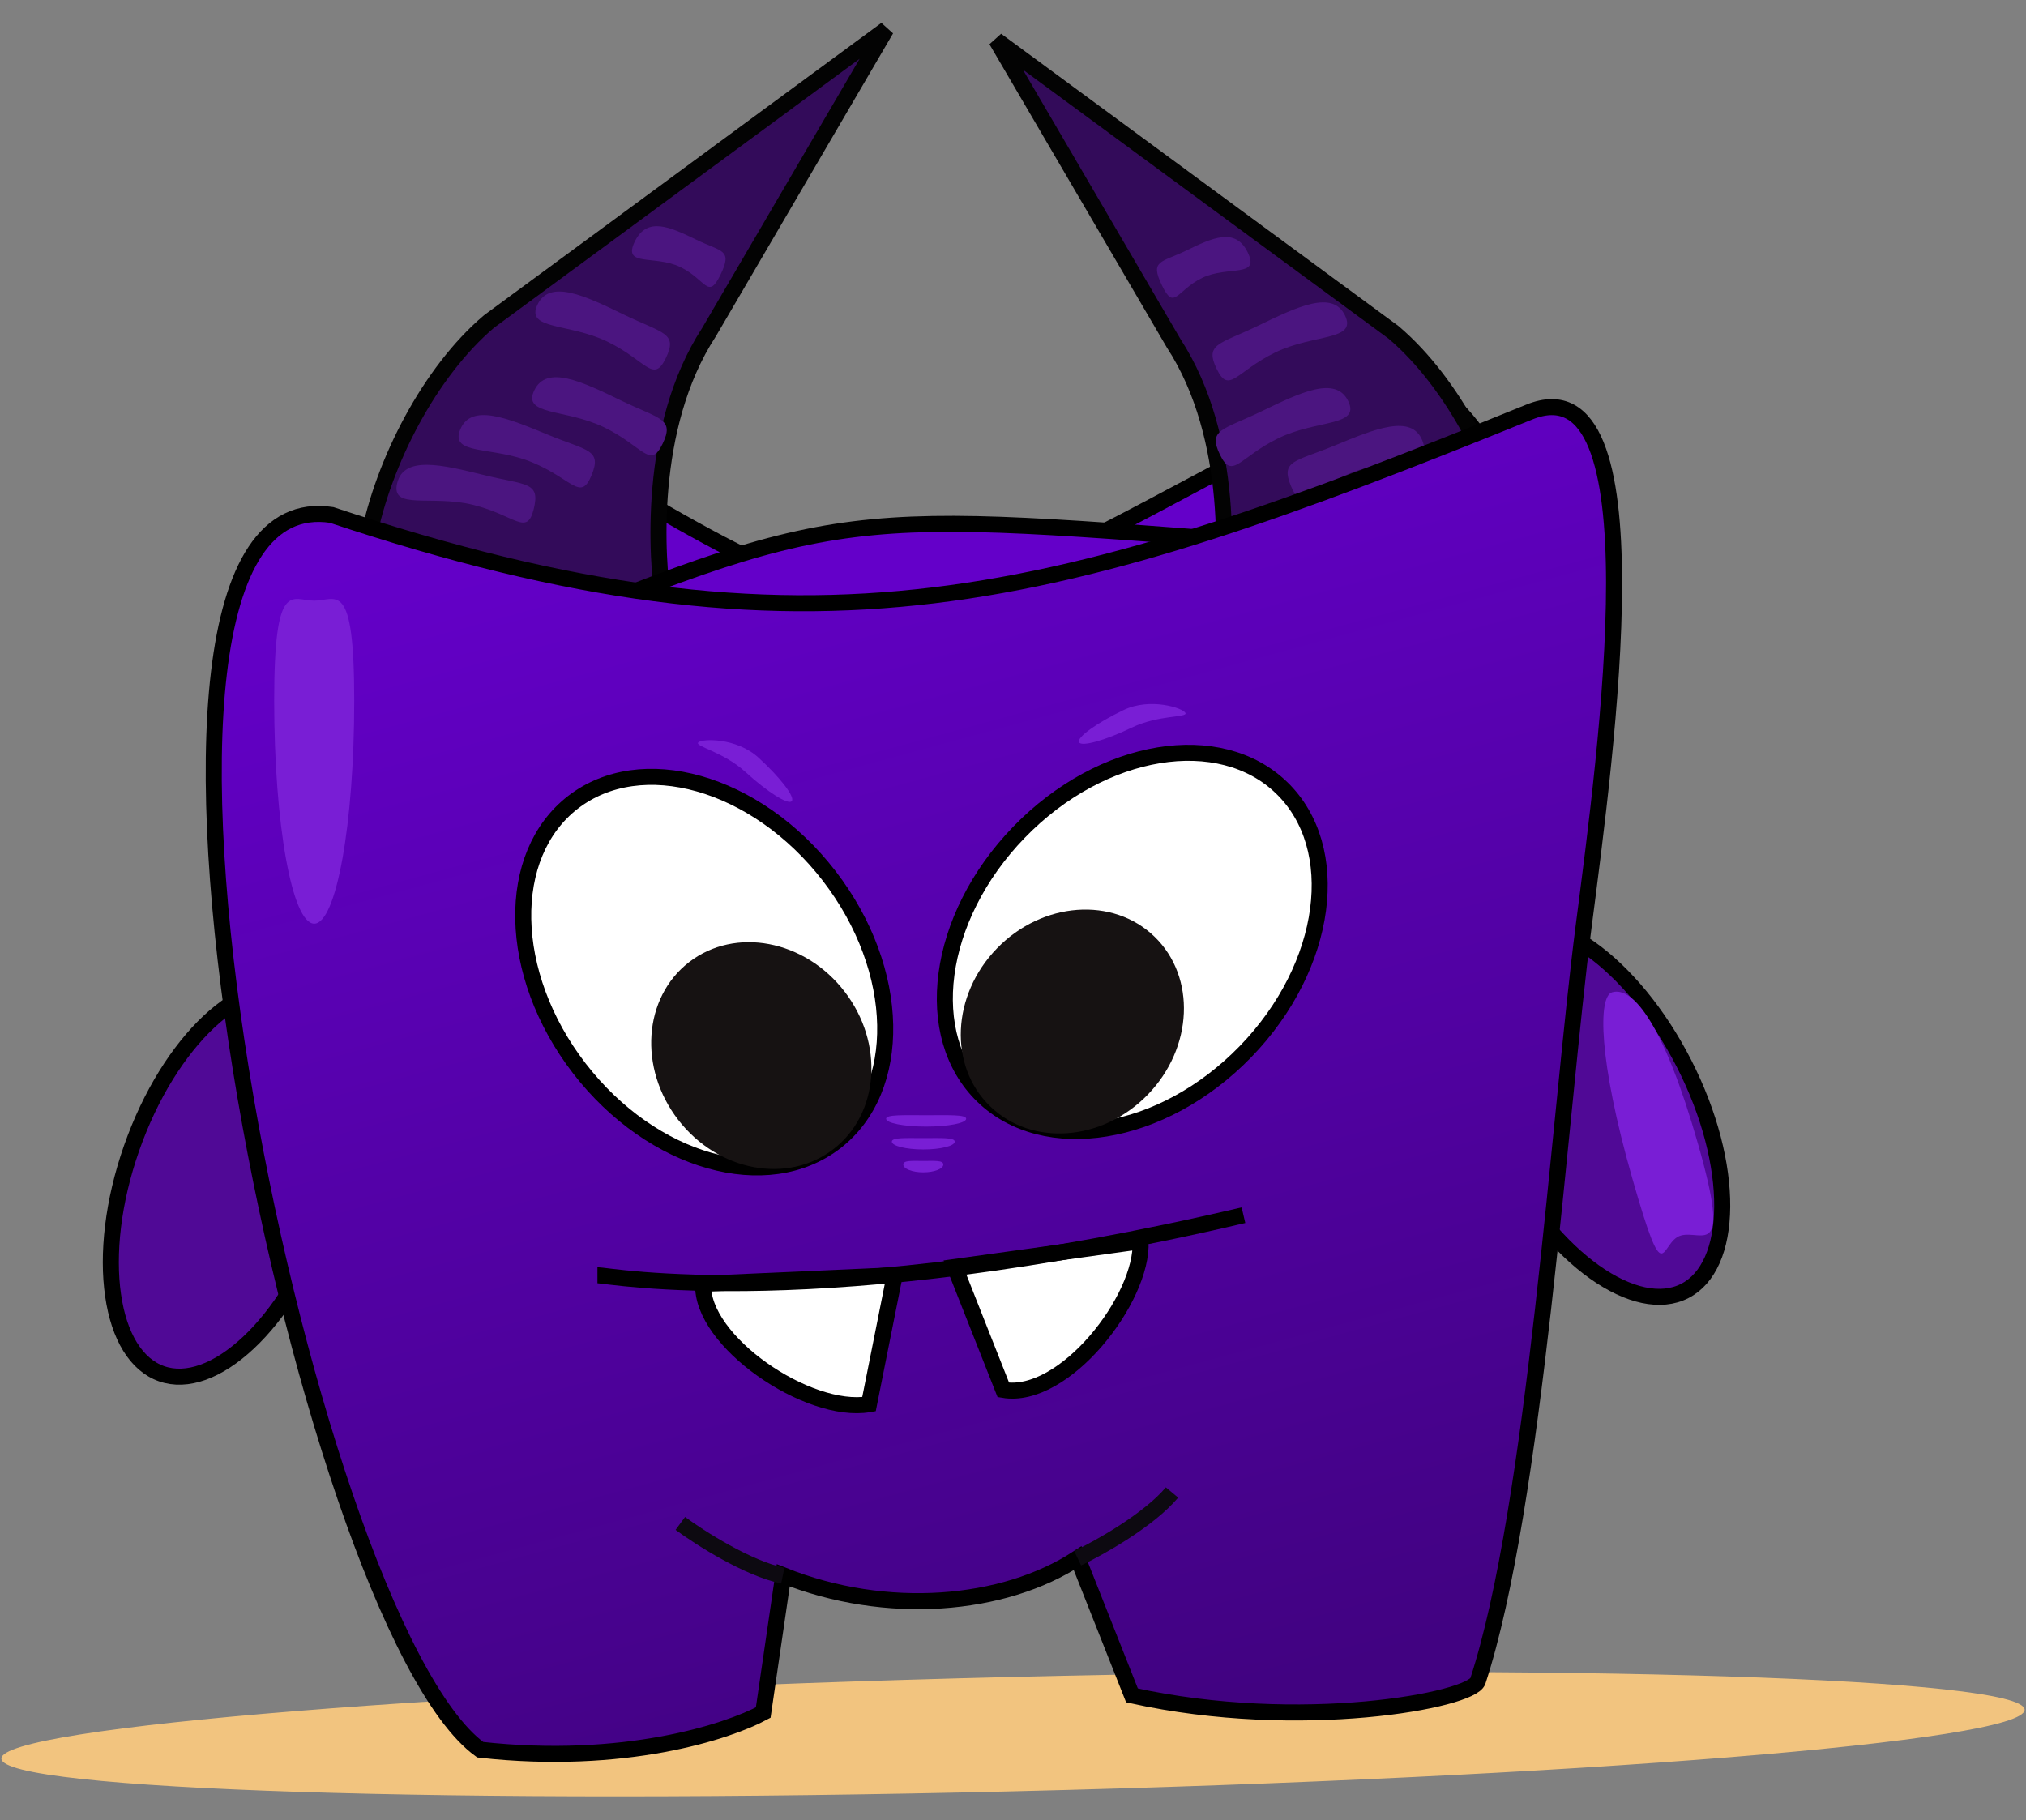 <svg width="69" height="62" viewBox="0 0 69 62" fill="none" xmlns="http://www.w3.org/2000/svg">
<rect x="0" y="0" width="69" height="62" fill="#808080" stroke="none"/>
<path d="M18.113 14.763C11.335 10.639 11.087 31.317 16.854 36.046C21.72 36.88 25.313 35.929 26.55 35.352L27.34 30.23C30.756 31.836 34.76 31.742 37.385 30.239L38.955 35.013C44.614 36.616 50.571 34.502 50.824 33.862C53.118 28.049 52.706 37.541 53.906 31.216C55.04 25.237 51.16 11.071 46.875 13.246C30.184 21.719 32.139 23.297 18.113 14.763Z" fill="#6400C9" stroke="black" stroke-width="0.546"/>
<path d="M12.538 18.372L22.599 20.555C22.359 19.09 22.042 14.542 24.144 11.319L30.18 1L16.654 10.951C14.637 12.662 13.06 15.721 12.538 18.372Z" fill="#330B5A" stroke="#030303" stroke-width="0.546"/>
<path d="M18.178 17.337C18.41 16.397 17.91 16.534 16.482 16.18C15.053 15.827 13.76 15.513 13.527 16.452C13.295 17.392 14.686 16.843 16.115 17.196C17.544 17.549 17.945 18.276 18.178 17.337Z" fill="#4B1580"/>
<path d="M20.143 16.195C20.514 15.301 19.999 15.361 18.639 14.798C17.279 14.235 16.047 13.731 15.677 14.625C15.307 15.519 16.765 15.184 18.125 15.747C19.485 16.31 19.773 17.089 20.143 16.195Z" fill="#4B1580"/>
<path d="M22.564 15.121C22.986 14.25 22.468 14.28 21.144 13.638C19.82 12.996 18.62 12.42 18.198 13.291C17.775 14.162 19.25 13.913 20.575 14.555C21.899 15.197 22.142 15.992 22.564 15.121Z" fill="#4B1580"/>
<path d="M22.674 12.202C23.096 11.331 22.578 11.361 21.254 10.719C19.93 10.077 18.73 9.501 18.307 10.372C17.885 11.243 19.36 10.995 20.685 11.636C22.009 12.278 22.251 13.073 22.674 12.202Z" fill="#4B1580"/>
<path d="M24.537 9.359C24.959 8.488 24.58 8.585 23.706 8.161C22.832 7.738 22.04 7.36 21.617 8.231C21.195 9.102 22.297 8.672 23.171 9.096C24.045 9.519 24.115 10.23 24.537 9.359Z" fill="#4B1580"/>
<path d="M51.576 18.741L41.514 20.924C41.755 19.459 42.072 14.912 39.97 11.689L33.934 1.37L47.46 11.32C49.477 13.032 51.054 16.091 51.576 18.741Z" fill="#330B5A" stroke="#030303" stroke-width="0.546"/>
<path d="M45.936 17.706C45.703 16.767 46.203 16.903 47.632 16.55C49.061 16.196 50.354 15.882 50.586 16.822C50.819 17.761 49.427 17.212 47.999 17.566C46.57 17.919 46.168 18.646 45.936 17.706Z" fill="#4B1580"/>
<path d="M43.97 16.564C43.6 15.67 44.115 15.73 45.475 15.167C46.834 14.604 48.066 14.101 48.437 14.995C48.807 15.889 47.349 15.554 45.989 16.117C44.629 16.68 44.34 17.459 43.97 16.564Z" fill="#4B1580"/>
<path d="M41.55 15.49C41.128 14.619 41.645 14.649 42.969 14.007C44.294 13.365 45.494 12.79 45.916 13.661C46.338 14.532 44.863 14.283 43.539 14.925C42.215 15.567 41.972 16.361 41.55 15.49Z" fill="#4B1580"/>
<path d="M41.44 12.571C41.018 11.7 41.535 11.73 42.86 11.088C44.184 10.446 45.384 9.871 45.806 10.742C46.228 11.613 44.753 11.364 43.429 12.006C42.105 12.648 41.862 13.442 41.44 12.571Z" fill="#4B1580"/>
<path d="M39.577 9.728C39.155 8.858 39.533 8.954 40.407 8.531C41.281 8.107 42.074 7.729 42.496 8.6C42.919 9.471 41.816 9.042 40.943 9.465C40.069 9.889 39.999 10.599 39.577 9.728Z" fill="#4B1580"/>
<path d="M16.389 22.25C7.012 29.649 9.41 45.311 15.446 49.692C20.353 50.237 23.883 49.076 25.084 48.427L25.571 43.267C29.076 44.669 33.067 44.338 35.598 42.683L37.448 47.356C43.192 48.621 49.013 46.16 49.228 45.506C51.175 39.568 51.325 49.067 52.148 42.683C52.927 36.647 48.861 18.909 44.068 18.551C28.46 17.382 28.947 17.09 16.389 22.25Z" fill="#6400C9" stroke="black" stroke-width="0.546"/>
<path d="M34.547 61.011C53.575 60.551 68.979 59.307 68.953 58.232C68.927 57.157 53.481 56.658 34.453 57.118C15.425 57.579 0.021 58.823 0.047 59.898C0.073 60.973 15.519 61.472 34.547 61.011Z" fill="#F2C47F"/>
<path d="M11.096 41.425C10.455 43.254 9.492 44.765 8.462 45.732C7.424 46.706 6.364 47.092 5.503 46.79C4.642 46.488 4.053 45.526 3.851 44.117C3.649 42.718 3.84 40.937 4.481 39.108C5.121 37.279 6.084 35.768 7.114 34.801C8.152 33.827 9.213 33.442 10.073 33.743C10.934 34.045 11.523 35.008 11.726 36.416C11.927 37.815 11.736 39.597 11.096 41.425Z" fill="#500996" stroke="black" stroke-width="0.546"/>
<path d="M57.352 36.222C58.234 37.947 58.664 39.687 58.654 41.099C58.643 42.523 58.19 43.556 57.378 43.971C56.566 44.387 55.463 44.148 54.303 43.324C53.152 42.505 51.993 41.138 51.111 39.412C50.229 37.687 49.8 35.947 49.81 34.535C49.82 33.111 50.273 32.078 51.086 31.663C51.898 31.247 53.001 31.485 54.161 32.31C55.312 33.129 56.47 34.496 57.352 36.222Z" fill="#500996" stroke="black" stroke-width="0.546"/>
<path d="M11.293 17.539C2.336 16.176 10.319 55.214 16.355 59.595C21.262 60.141 24.793 58.979 25.993 58.33L26.675 53.657C30.179 55.058 34.171 54.727 36.702 53.072L38.552 57.745C44.296 59.011 50.117 57.912 50.331 57.259C52.279 51.32 53.11 37.942 53.934 31.558C54.712 25.522 56.537 12.226 52.084 14.034C36.021 20.557 27.648 22.991 11.293 17.539Z" fill="url(#paint0_linear_16_2161)" stroke="black" stroke-width="0.546"/>
<path d="M29.595 47.827L30.471 43.435L23.949 43.727C23.851 45.674 27.518 48.184 29.595 47.827Z" fill="white" stroke="black" stroke-width="0.546"/>
<path d="M34.171 47.34L32.516 43.154L38.844 42.278C38.941 44.225 36.248 47.697 34.171 47.34Z" fill="white" stroke="black" stroke-width="0.546"/>
<path d="M20.347 43.435C20.736 43.435 27.843 44.798 42.349 41.39" stroke="black" stroke-width="0.546"/>
<path d="M42.416 35.822C40.998 37.282 39.282 38.173 37.658 38.438C36.035 38.705 34.519 38.345 33.471 37.328C32.422 36.311 32.018 34.806 32.235 33.175C32.452 31.545 33.291 29.802 34.708 28.342C36.125 26.881 37.842 25.991 39.465 25.725C41.089 25.459 42.605 25.819 43.653 26.836C44.701 27.853 45.106 29.358 44.889 30.988C44.672 32.619 43.833 34.362 42.416 35.822Z" fill="white" stroke="black" stroke-width="0.546"/>
<path d="M28.235 29.828C29.478 31.439 30.115 33.265 30.147 34.91C30.18 36.554 29.608 38.004 28.452 38.897C27.296 39.789 25.749 39.976 24.166 39.529C22.583 39.082 20.977 38.004 19.733 36.393C18.49 34.782 17.853 32.956 17.821 31.312C17.789 29.667 18.36 28.218 19.516 27.325C20.672 26.432 22.219 26.246 23.802 26.693C25.385 27.14 26.991 28.218 28.235 29.828Z" fill="white" stroke="black" stroke-width="0.546"/>
<path d="M33.72 37.68C35.138 39.056 37.541 38.879 39.089 37.285C40.636 35.691 40.741 33.283 39.323 31.907C37.905 30.531 35.502 30.708 33.954 32.302C32.407 33.896 32.302 36.304 33.72 37.68Z" fill="#161212"/>
<path d="M28.387 39.138C29.951 37.93 30.118 35.526 28.76 33.768C27.402 32.009 25.034 31.563 23.47 32.77C21.906 33.978 21.739 36.382 23.097 38.141C24.455 39.899 26.823 40.345 28.387 39.138Z" fill="#161212"/>
<path d="M36.702 53.073C37.449 52.716 39.136 51.768 39.915 50.834" stroke="#0D0A11" stroke-width="0.546"/>
<path d="M23.17 51.888C23.837 52.379 25.467 53.421 26.659 53.667" stroke="#0D0A11" stroke-width="0.546"/>
<path d="M12.064 23.867C12.064 28.061 11.453 31.46 10.701 31.46C9.948 31.46 9.338 28.061 9.338 23.867C9.338 19.673 9.948 20.459 10.701 20.459C11.453 20.459 12.064 19.673 12.064 23.867Z" fill="#791ED5"/>
<path d="M38.548 24.781C37.633 25.221 36.827 25.444 36.748 25.28C36.669 25.115 37.347 24.626 38.262 24.186C39.177 23.746 40.294 24.119 40.373 24.283C40.452 24.447 39.463 24.341 38.548 24.781Z" fill="#791ED5"/>
<path d="M25.385 26.291C26.134 26.976 26.842 27.422 26.965 27.287C27.087 27.152 26.579 26.488 25.83 25.803C25.08 25.119 23.903 25.153 23.78 25.288C23.657 25.422 24.635 25.606 25.385 26.291Z" fill="#791ED5"/>
<path d="M57.828 38.956C58.979 42.989 57.967 41.876 57.244 42.083C56.52 42.29 56.74 44.157 55.589 40.125C54.437 36.092 54.42 33.936 54.907 33.797C55.631 33.59 56.676 34.924 57.828 38.956Z" fill="#791ED5"/>
<path d="M32.905 38.105C32.905 38.253 32.295 38.372 31.542 38.372C30.79 38.372 30.179 38.253 30.179 38.105C30.179 37.957 30.79 37.985 31.542 37.985C32.295 37.985 32.905 37.957 32.905 38.105Z" fill="#791ED5"/>
<path d="M32.516 38.884C32.516 39.031 32.036 39.151 31.445 39.151C30.854 39.151 30.374 39.031 30.374 38.884C30.374 38.736 30.854 38.764 31.445 38.764C32.036 38.764 32.516 38.736 32.516 38.884Z" fill="#791ED5"/>
<path d="M32.127 39.663C32.127 39.81 31.821 39.93 31.445 39.93C31.069 39.93 30.764 39.81 30.764 39.663C30.764 39.515 31.069 39.542 31.445 39.542C31.821 39.542 32.127 39.515 32.127 39.663Z" fill="#791ED5"/>
<defs>
<linearGradient id="paint0_linear_16_2161" x1="31.149" y1="13.866" x2="43.03" y2="57.551" gradientUnits="userSpaceOnUse">
<stop stop-color="#6400C9"/>
<stop offset="1" stop-color="#410281"/>
</linearGradient>
</defs>
</svg>
